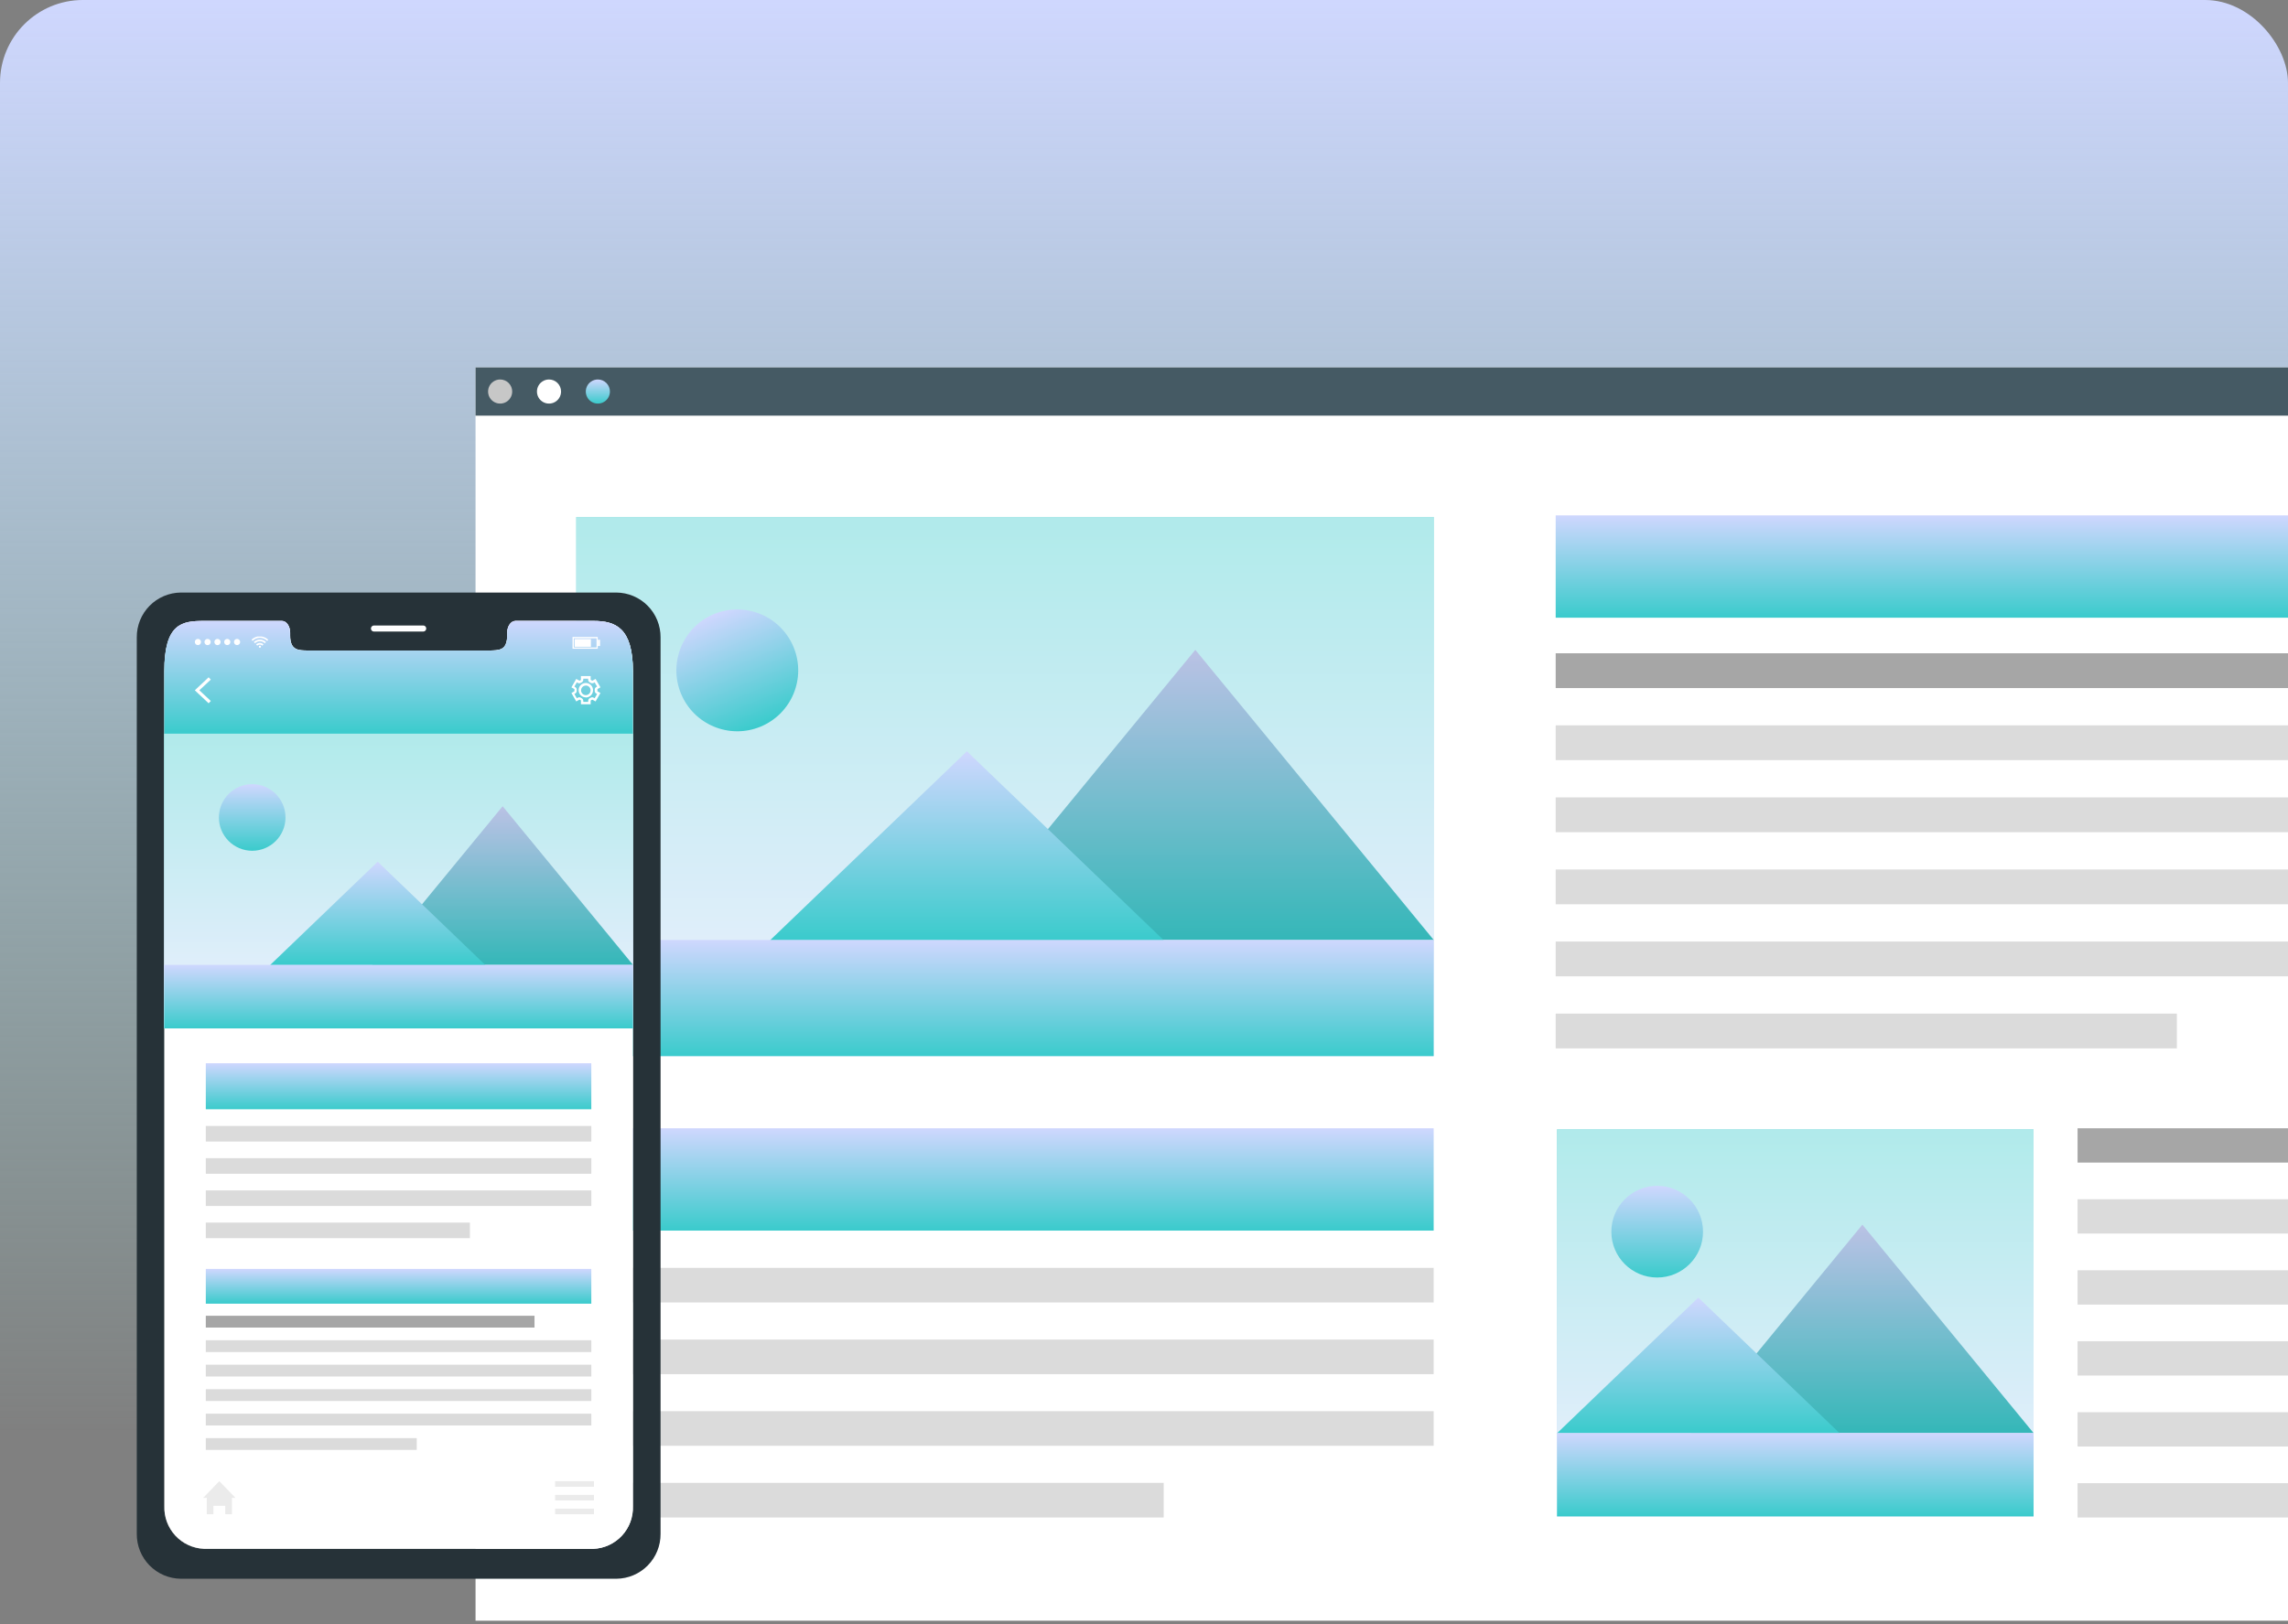 <svg width="552" height="392" viewBox="0 0 552 392" fill="none" xmlns="http://www.w3.org/2000/svg">
<rect x="0" y="0" width="552" height="392" fill="#808080" stroke="none"/>
<g clip-path="url(#clip0_1_1591)">
<rect width="552" height="392" rx="20" fill="url(#paint0_linear_1_1591)"/>
<path d="M677.27 88.669H114.729V391.126H677.27V88.669Z" fill="white"/>
<path d="M677.27 88.669H114.729V100.31H677.27V88.669Z" fill="#455A64"/>
<path d="M123.574 94.49C123.574 95.065 123.404 95.628 123.084 96.106C122.764 96.585 122.31 96.958 121.778 97.178C121.246 97.398 120.661 97.456 120.096 97.344C119.532 97.231 119.013 96.954 118.606 96.547C118.199 96.14 117.922 95.622 117.81 95.057C117.698 94.493 117.755 93.908 117.976 93.376C118.196 92.844 118.569 92.39 119.047 92.07C119.526 91.75 120.089 91.579 120.664 91.579C121.436 91.579 122.176 91.886 122.722 92.432C123.268 92.978 123.574 93.718 123.574 94.49Z" fill="#C7C7C7"/>
<path d="M135.362 94.49C135.362 95.065 135.192 95.628 134.872 96.106C134.552 96.585 134.098 96.958 133.566 97.178C133.034 97.398 132.449 97.456 131.884 97.344C131.32 97.231 130.801 96.954 130.394 96.547C129.987 96.14 129.71 95.622 129.598 95.057C129.486 94.493 129.543 93.908 129.764 93.376C129.984 92.844 130.357 92.39 130.835 92.07C131.314 91.75 131.877 91.579 132.452 91.579C133.224 91.579 133.964 91.886 134.51 92.432C135.056 92.978 135.362 93.718 135.362 94.49Z" fill="white"/>
<path d="M147.148 94.49C147.148 95.065 146.977 95.628 146.658 96.106C146.338 96.585 145.883 96.958 145.351 97.178C144.82 97.398 144.235 97.456 143.67 97.344C143.106 97.231 142.587 96.954 142.18 96.547C141.773 96.14 141.496 95.622 141.384 95.057C141.271 94.493 141.329 93.908 141.549 93.376C141.769 92.844 142.142 92.39 142.621 92.07C143.1 91.75 143.662 91.579 144.238 91.579C145.01 91.579 145.75 91.886 146.296 92.432C146.841 92.978 147.148 93.718 147.148 94.49Z" fill="url(#paint1_linear_1_1591)"/>
<path d="M139.029 254.871L345.9 254.871V124.771L139.029 124.771L139.029 254.871Z" fill="url(#paint2_linear_1_1591)"/>
<path opacity="0.6" d="M139.029 254.871L345.9 254.871V124.771L139.029 124.771L139.029 254.871Z" fill="white"/>
<path d="M230.845 226.845H345.9L288.38 156.826L230.845 226.845Z" fill="url(#paint3_linear_1_1591)"/>
<path opacity="0.1" d="M230.845 226.845H345.9L288.38 156.826L230.845 226.845Z" fill="black"/>
<path d="M185.78 226.918H280.769L233.274 181.315L185.78 226.918Z" fill="url(#paint4_linear_1_1591)"/>
<path d="M345.885 226.846H139.014V254.871H345.885V226.846Z" fill="url(#paint5_linear_1_1591)"/>
<path d="M183.466 175.374C190.972 172.288 194.556 163.7 191.469 156.193C188.383 148.686 179.795 145.103 172.288 148.189C164.782 151.276 161.198 159.863 164.285 167.37C167.371 174.877 175.959 178.46 183.466 175.374Z" fill="url(#paint6_linear_1_1591)"/>
<path d="M375.629 365.968H490.611V272.55H375.629V365.968Z" fill="url(#paint7_linear_1_1591)"/>
<path opacity="0.6" d="M375.629 365.968H490.611V272.55H375.629V365.968Z" fill="white"/>
<path d="M408.003 345.829H490.609L449.313 295.555L408.003 345.829Z" fill="url(#paint8_linear_1_1591)"/>
<path opacity="0.1" d="M408.003 345.829H490.609L449.313 295.555L408.003 345.829Z" fill="black"/>
<path d="M375.643 345.887H443.843L409.736 313.147L375.643 345.887Z" fill="url(#paint9_linear_1_1591)"/>
<path d="M490.624 345.829H375.643V365.953H490.624V345.829Z" fill="url(#paint10_linear_1_1591)"/>
<path d="M399.811 308.302C405.919 308.302 410.87 303.351 410.87 297.243C410.87 291.136 405.919 286.184 399.811 286.184C393.704 286.184 388.753 291.136 388.753 297.243C388.753 303.351 393.704 308.302 399.811 308.302Z" fill="url(#paint11_linear_1_1591)"/>
<path d="M608.865 157.656H375.322V166.051H608.865V157.656Z" fill="#A6A6A6"/>
<path d="M649.186 175.044H375.322V183.44H649.186V175.044Z" fill="#DBDBDB"/>
<path d="M649.186 192.432H375.322V200.828H649.186V192.432Z" fill="#DBDBDB"/>
<path d="M649.186 209.835H375.322V218.231H649.186V209.835Z" fill="#DBDBDB"/>
<path d="M649.186 227.224H375.322V235.62H649.186V227.224Z" fill="#DBDBDB"/>
<path d="M525.182 244.612H375.322V253.008H525.182V244.612Z" fill="#DBDBDB"/>
<path d="M631.36 272.288H501.231V280.568H631.36V272.288Z" fill="#A6A6A6"/>
<path d="M649.185 289.415H501.231V297.694H649.185V289.415Z" fill="#DBDBDB"/>
<path d="M649.185 306.556H501.231V314.835H649.185V306.556Z" fill="#DBDBDB"/>
<path d="M649.185 323.682H501.231V331.962H649.185V323.682Z" fill="#DBDBDB"/>
<path d="M649.185 340.809H501.231V349.088H649.185V340.809Z" fill="#DBDBDB"/>
<path d="M617.1 357.935H501.231V366.215H617.1V357.935Z" fill="#DBDBDB"/>
<path d="M649.186 124.377H375.322V149.07H649.186V124.377Z" fill="url(#paint12_linear_1_1591)"/>
<path d="M345.885 272.288H139.014V296.981H345.885V272.288Z" fill="url(#paint13_linear_1_1591)"/>
<path d="M345.885 305.974H139.014V314.326H345.885V305.974Z" fill="#DBDBDB"/>
<path d="M345.885 323.275H139.014V331.627H345.885V323.275Z" fill="#DBDBDB"/>
<path d="M345.885 340.562H139.014V348.914H345.885V340.562Z" fill="#DBDBDB"/>
<path d="M280.755 357.862H139.014V366.215H280.755V357.862Z" fill="#DBDBDB"/>
<path d="M148.71 143H43.626C42.217 143.013 40.825 143.303 39.529 143.854C38.233 144.405 37.058 145.206 36.071 146.212C35.084 147.217 34.306 148.406 33.779 149.713C33.252 151.019 32.987 152.416 33.001 153.825V370.175C32.978 373.019 34.084 375.755 36.075 377.784C38.067 379.813 40.782 380.97 43.626 381H148.725C151.57 380.974 154.289 379.819 156.284 377.789C158.279 375.76 159.387 373.021 159.364 370.175V153.825C159.375 152.414 159.109 151.016 158.579 149.708C158.05 148.401 157.268 147.211 156.279 146.206C155.29 145.201 154.112 144.4 152.814 143.85C151.515 143.3 150.121 143.011 148.71 143ZM152.698 363.481C152.787 366.104 151.838 368.657 150.057 370.585C148.276 372.513 145.806 373.66 143.184 373.779H49.181C46.556 373.664 44.083 372.518 42.298 370.59C40.514 368.661 39.563 366.107 39.652 363.481V162.029C39.652 150.421 43.925 149.851 49.181 149.851H68.024C69.106 149.851 70.004 151.104 70.004 152.699V153.369C70.004 156.972 71.984 156.987 74.419 156.987H117.974C120.424 156.987 122.375 156.987 122.375 153.369V152.699C122.375 151.161 123.258 149.851 124.369 149.851H143.184C148.44 149.851 152.698 151.403 152.698 162.029V363.481Z" fill="#263238"/>
<path d="M102.107 152.415H90.229C90.132 152.417 90.036 152.399 89.946 152.364C89.856 152.328 89.775 152.275 89.706 152.207C89.637 152.139 89.582 152.059 89.545 151.97C89.507 151.881 89.488 151.785 89.488 151.688C89.488 151.492 89.566 151.304 89.705 151.165C89.844 151.026 90.032 150.948 90.229 150.948H102.107C102.204 150.948 102.299 150.967 102.389 151.004C102.478 151.042 102.558 151.097 102.626 151.166C102.694 151.234 102.747 151.316 102.782 151.406C102.818 151.496 102.836 151.592 102.834 151.688C102.834 151.881 102.757 152.066 102.621 152.202C102.485 152.338 102.3 152.415 102.107 152.415Z" fill="white"/>
<path d="M152.7 162.029V363.481C152.789 366.104 151.84 368.657 150.058 370.585C148.277 372.513 145.808 373.66 143.186 373.779H49.182C46.557 373.664 44.084 372.518 42.3 370.59C40.516 368.661 39.565 366.107 39.653 363.481V162.029C39.653 150.421 43.926 149.851 49.182 149.851H68.025C69.108 149.851 70.005 151.104 70.005 152.699V153.369C70.005 156.972 71.985 156.987 74.421 156.987H117.976C120.425 156.987 122.377 156.987 122.377 153.369V152.699C122.377 151.161 123.26 149.851 124.371 149.851H143.186C148.441 149.851 152.7 151.446 152.7 162.029Z" fill="white"/>
<path d="M152.699 162.029V177.083H39.624V162.029C39.624 150.421 43.897 149.851 49.153 149.851H67.996C69.093 149.851 69.976 151.104 69.976 152.699V153.369C69.976 156.972 71.956 156.987 74.377 156.987H117.932C120.382 156.987 122.347 156.987 122.347 153.369V152.699C122.347 151.161 123.23 149.851 124.341 149.851H143.185C148.44 149.851 152.699 151.446 152.699 162.029Z" fill="url(#paint14_linear_1_1591)"/>
<path d="M50.334 169.72L47.002 166.586L50.334 163.453L50.861 164.008L48.098 166.586L50.861 169.164L50.334 169.72Z" fill="white"/>
<path d="M142.503 169.962H140.153V169.136C140.163 169.119 140.168 169.099 140.168 169.079C140.168 169.059 140.163 169.039 140.153 169.022C140.06 168.982 139.974 168.929 139.896 168.865C139.874 168.855 139.849 168.85 139.825 168.85C139.8 168.85 139.776 168.855 139.754 168.865L139.027 169.279L137.859 167.242L138.586 166.829C138.601 166.787 138.601 166.742 138.586 166.701V166.416C138.601 166.374 138.601 166.329 138.586 166.288L137.859 165.874L139.027 163.838L139.754 164.251C139.775 164.265 139.8 164.272 139.825 164.272C139.85 164.272 139.875 164.265 139.896 164.251C139.974 164.187 140.06 164.134 140.153 164.094C140.163 164.077 140.168 164.057 140.168 164.037C140.168 164.017 140.163 163.997 140.153 163.98V163.154H142.503V163.98C142.501 164.004 142.507 164.028 142.52 164.049C142.532 164.069 142.551 164.085 142.574 164.094L142.83 164.251C142.851 164.265 142.876 164.272 142.901 164.272C142.927 164.272 142.952 164.265 142.973 164.251L143.685 163.838L144.867 165.874L144.141 166.288C144.131 166.307 144.125 166.329 144.125 166.352C144.125 166.374 144.131 166.396 144.141 166.416V166.701C144.131 166.72 144.125 166.742 144.125 166.765C144.125 166.787 144.131 166.809 144.141 166.829L144.867 167.242L143.685 169.279L142.958 168.865C142.958 168.865 142.873 168.865 142.83 168.865L142.574 169.022C142.551 169.031 142.532 169.047 142.52 169.068C142.507 169.088 142.501 169.112 142.503 169.136V169.962ZM140.736 169.378H141.904V169.136C141.903 169.004 141.938 168.874 142.006 168.761C142.074 168.648 142.172 168.556 142.289 168.495L142.503 168.381C142.614 168.312 142.742 168.275 142.873 168.275C143.004 168.275 143.132 168.312 143.243 168.381L143.457 168.509L144.055 167.484L143.827 167.356C143.715 167.289 143.623 167.193 143.562 167.077C143.502 166.961 143.475 166.831 143.485 166.701V166.473C143.475 166.342 143.502 166.212 143.562 166.096C143.623 165.98 143.715 165.884 143.827 165.817L144.055 165.689L143.457 164.664L143.243 164.792C143.132 164.861 143.004 164.898 142.873 164.898C142.742 164.898 142.614 164.861 142.503 164.792L142.289 164.678C142.172 164.617 142.074 164.525 142.006 164.412C141.938 164.299 141.903 164.169 141.904 164.037V163.795H140.722V164.037C140.721 164.17 140.683 164.3 140.613 164.413C140.542 164.526 140.442 164.618 140.323 164.678L140.124 164.792C140.013 164.861 139.885 164.898 139.754 164.898C139.623 164.898 139.494 164.861 139.383 164.792L139.17 164.664L138.572 165.689L138.785 165.817C138.899 165.883 138.993 165.979 139.056 166.095C139.119 166.21 139.148 166.341 139.141 166.473V166.701C139.148 166.832 139.119 166.963 139.056 167.078C138.993 167.194 138.899 167.29 138.785 167.356L138.572 167.484L139.17 168.509L139.383 168.381C139.494 168.312 139.623 168.275 139.754 168.275C139.885 168.275 140.013 168.312 140.124 168.381L140.323 168.495C140.442 168.555 140.542 168.647 140.613 168.76C140.683 168.873 140.721 169.003 140.722 169.136L140.736 169.378ZM141.32 168.296C140.977 168.293 140.643 168.189 140.359 167.996C140.075 167.803 139.855 167.531 139.725 167.213C139.596 166.896 139.564 166.547 139.632 166.21C139.701 165.874 139.867 165.566 140.111 165.324C140.355 165.083 140.664 164.919 141.001 164.853C141.338 164.787 141.686 164.822 142.003 164.954C142.32 165.086 142.59 165.309 142.78 165.594C142.971 165.88 143.072 166.215 143.072 166.558C143.076 166.79 143.034 167.02 142.947 167.235C142.86 167.45 142.732 167.646 142.569 167.81C142.405 167.975 142.211 168.105 141.996 168.193C141.782 168.282 141.552 168.326 141.32 168.324V168.296ZM141.32 165.447C141.093 165.45 140.871 165.52 140.683 165.648C140.496 165.777 140.35 165.958 140.265 166.169C140.18 166.38 140.159 166.612 140.205 166.835C140.251 167.057 140.362 167.262 140.524 167.422C140.686 167.581 140.891 167.69 141.115 167.733C141.338 167.777 141.569 167.753 141.779 167.665C141.989 167.578 142.169 167.43 142.295 167.24C142.421 167.051 142.488 166.828 142.488 166.601C142.49 166.447 142.461 166.294 142.403 166.152C142.345 166.009 142.259 165.88 142.151 165.771C142.042 165.662 141.912 165.576 141.77 165.518C141.627 165.46 141.474 165.431 141.32 165.433V165.447Z" fill="white"/>
<path d="M64.738 154.381L64.567 154.566L64.453 154.665C64.224 154.434 63.951 154.25 63.65 154.126C63.349 154.001 63.027 153.938 62.701 153.939C62.044 153.941 61.415 154.202 60.949 154.665L60.85 154.566L60.679 154.381L60.907 154.181C61.073 154.046 61.254 153.931 61.448 153.839C61.669 153.729 61.904 153.647 62.146 153.597H62.502H63.043C63.267 153.621 63.488 153.673 63.698 153.754L64.14 153.953C64.286 154.04 64.425 154.14 64.553 154.252L64.738 154.423V154.381Z" fill="white"/>
<path d="M61.533 155.235L61.234 154.95C61.623 154.562 62.151 154.344 62.701 154.344C63.251 154.344 63.778 154.562 64.168 154.95L63.883 155.235C63.571 154.925 63.148 154.75 62.708 154.75C62.267 154.75 61.845 154.925 61.533 155.235Z" fill="white"/>
<path d="M63.569 155.52L63.284 155.819C63.205 155.736 63.11 155.671 63.005 155.626C62.899 155.582 62.786 155.561 62.672 155.562C62.56 155.562 62.449 155.585 62.346 155.629C62.243 155.673 62.151 155.738 62.074 155.819C61.974 155.719 61.888 155.619 61.789 155.534C61.903 155.414 62.041 155.318 62.193 155.252C62.346 155.186 62.51 155.151 62.676 155.15C62.842 155.148 63.007 155.18 63.16 155.244C63.313 155.308 63.453 155.401 63.569 155.52Z" fill="white"/>
<path d="M62.958 156.075C62.958 156.126 62.943 156.176 62.915 156.218C62.886 156.26 62.846 156.293 62.8 156.312C62.753 156.332 62.701 156.337 62.651 156.327C62.602 156.317 62.556 156.293 62.52 156.257C62.484 156.221 62.46 156.175 62.45 156.125C62.44 156.076 62.445 156.024 62.465 155.977C62.484 155.931 62.517 155.89 62.559 155.862C62.601 155.834 62.651 155.819 62.702 155.819C62.77 155.819 62.835 155.846 62.883 155.894C62.931 155.942 62.958 156.007 62.958 156.075Z" fill="white"/>
<path d="M47.002 154.936C47 154.837 47.018 154.739 47.054 154.648C47.09 154.556 47.145 154.473 47.214 154.403C47.282 154.332 47.365 154.276 47.456 154.238C47.546 154.2 47.644 154.181 47.742 154.181C47.943 154.181 48.135 154.26 48.276 154.402C48.418 154.543 48.497 154.735 48.497 154.936C48.497 155.034 48.478 155.131 48.44 155.222C48.401 155.313 48.346 155.395 48.275 155.464C48.205 155.533 48.122 155.588 48.03 155.624C47.939 155.66 47.841 155.678 47.742 155.676C47.546 155.676 47.358 155.598 47.219 155.459C47.08 155.32 47.002 155.132 47.002 154.936Z" fill="white"/>
<path d="M49.325 154.936C49.325 154.836 49.345 154.738 49.383 154.647C49.421 154.555 49.476 154.472 49.546 154.402C49.617 154.332 49.7 154.276 49.791 154.238C49.883 154.2 49.981 154.181 50.08 154.181C50.179 154.181 50.278 154.2 50.369 154.238C50.461 154.276 50.544 154.332 50.614 154.402C50.684 154.472 50.74 154.555 50.778 154.647C50.816 154.738 50.835 154.836 50.835 154.936C50.835 155.136 50.756 155.328 50.614 155.469C50.472 155.611 50.28 155.69 50.08 155.69C49.88 155.69 49.688 155.611 49.546 155.469C49.405 155.328 49.325 155.136 49.325 154.936Z" fill="white"/>
<path d="M52.47 155.69C52.887 155.69 53.225 155.352 53.225 154.936C53.225 154.519 52.887 154.181 52.47 154.181C52.053 154.181 51.715 154.519 51.715 154.936C51.715 155.352 52.053 155.69 52.47 155.69Z" fill="white"/>
<path d="M54.082 154.936C54.08 154.837 54.097 154.739 54.134 154.648C54.17 154.556 54.224 154.473 54.293 154.403C54.362 154.332 54.445 154.276 54.535 154.238C54.626 154.2 54.724 154.181 54.822 154.181C55.022 154.181 55.214 154.26 55.356 154.402C55.498 154.543 55.577 154.735 55.577 154.936C55.577 155.034 55.557 155.131 55.519 155.222C55.481 155.313 55.425 155.395 55.355 155.464C55.285 155.533 55.202 155.588 55.11 155.624C55.019 155.66 54.921 155.678 54.822 155.676C54.626 155.676 54.437 155.598 54.298 155.459C54.16 155.32 54.082 155.132 54.082 154.936Z" fill="white"/>
<path d="M56.446 154.936C56.444 154.837 56.461 154.739 56.498 154.648C56.534 154.556 56.588 154.473 56.657 154.403C56.726 154.332 56.809 154.276 56.899 154.238C56.99 154.2 57.088 154.181 57.186 154.181C57.386 154.181 57.578 154.26 57.72 154.402C57.861 154.543 57.941 154.735 57.941 154.936C57.941 155.034 57.921 155.131 57.883 155.222C57.845 155.313 57.789 155.395 57.719 155.464C57.649 155.533 57.565 155.588 57.474 155.624C57.382 155.66 57.285 155.678 57.186 155.676C56.99 155.676 56.801 155.598 56.662 155.459C56.523 155.32 56.446 155.132 56.446 154.936Z" fill="white"/>
<path d="M144.21 156.559H138.129V153.711H144.21V156.559ZM138.428 156.26H143.926V154.038H138.428V156.26Z" fill="white"/>
<path d="M142.558 154.223H138.627V156.089H142.558V154.223Z" fill="white"/>
<path d="M144.767 154.395H144.226V155.904H144.767V154.395Z" fill="white"/>
<path d="M56.8 361.473H55.945V365.418H54.336V363.41H51.487V365.418H49.892V361.473H49.023L52.911 357.442L56.8 361.473Z" fill="#EBEBEB"/>
<path d="M143.299 357.456H133.927V358.795H143.299V357.456Z" fill="#EBEBEB"/>
<path d="M143.299 360.761H133.927V362.1H143.299V360.761Z" fill="#EBEBEB"/>
<path d="M143.299 364.08H133.927V365.418H143.299V364.08Z" fill="#EBEBEB"/>
<path d="M39.596 248.184H152.713V177.055H39.596L39.596 248.184Z" fill="url(#paint15_linear_1_1591)"/>
<path opacity="0.6" d="M39.596 248.184H152.713V177.055H39.596L39.596 248.184Z" fill="white"/>
<path d="M89.802 232.859H152.713L121.265 194.574L89.802 232.859Z" fill="url(#paint16_linear_1_1591)"/>
<path opacity="0.1" d="M89.802 232.859H152.713L121.265 194.574L89.802 232.859Z" fill="black"/>
<path d="M65.162 232.902H117.106L91.127 207.962L65.162 232.902Z" fill="url(#paint17_linear_1_1591)"/>
<path d="M152.714 232.859H39.596V248.184H152.714V232.859Z" fill="url(#paint18_linear_1_1591)"/>
<path d="M60.846 205.313C65.283 205.313 68.879 201.716 68.879 197.28C68.879 192.843 65.283 189.247 60.846 189.247C56.41 189.247 52.813 192.843 52.813 197.28C52.813 201.716 56.41 205.313 60.846 205.313Z" fill="url(#paint19_linear_1_1591)"/>
<path d="M142.658 256.588H49.651V267.697H142.658V256.588Z" fill="url(#paint20_linear_1_1591)"/>
<path d="M142.658 271.728H49.651V275.488H142.658V271.728Z" fill="#DBDBDB"/>
<path d="M142.658 279.505H49.651V283.265H142.658V279.505Z" fill="#DBDBDB"/>
<path d="M142.658 287.281H49.651V291.041H142.658V287.281Z" fill="#DBDBDB"/>
<path d="M113.374 295.044H49.651V298.804H113.374V295.044Z" fill="#DBDBDB"/>
<path d="M128.956 317.533H49.651V320.382H128.956V317.533Z" fill="#A6A6A6"/>
<path d="M142.658 323.444H49.651V326.293H142.658V323.444Z" fill="#DBDBDB"/>
<path d="M142.658 329.341H49.651V332.189H142.658V329.341Z" fill="#DBDBDB"/>
<path d="M142.658 335.252H49.651V338.1H142.658V335.252Z" fill="#DBDBDB"/>
<path d="M142.658 341.163H49.651V344.011H142.658V341.163Z" fill="#DBDBDB"/>
<path d="M100.541 347.059H49.651V349.908H100.541V347.059Z" fill="#DBDBDB"/>
<path d="M142.658 306.225H49.651V314.614H142.658V306.225Z" fill="url(#paint21_linear_1_1591)"/>
</g>
<defs>
<linearGradient id="paint0_linear_1_1591" x1="276" y1="0" x2="276" y2="345.722" gradientUnits="userSpaceOnUse">
<stop stop-color="#CFD7FE"/>
<stop offset="1" stop-color="#A3EAEA" stop-opacity="0"/>
</linearGradient>
<linearGradient id="paint1_linear_1_1591" x1="144.238" y1="91.579" x2="144.238" y2="97.4" gradientUnits="userSpaceOnUse">
<stop stop-color="#CFD7FE"/>
<stop offset="1" stop-color="#3ACBCC"/>
</linearGradient>
<linearGradient id="paint2_linear_1_1591" x1="242.464" y1="254.871" x2="242.464" y2="124.771" gradientUnits="userSpaceOnUse">
<stop stop-color="#CFD7FE"/>
<stop offset="1" stop-color="#3ACBCC"/>
</linearGradient>
<linearGradient id="paint3_linear_1_1591" x1="288.372" y1="156.826" x2="288.372" y2="226.845" gradientUnits="userSpaceOnUse">
<stop stop-color="#CFD7FE"/>
<stop offset="1" stop-color="#3ACBCC"/>
</linearGradient>
<linearGradient id="paint4_linear_1_1591" x1="233.274" y1="181.315" x2="233.274" y2="226.918" gradientUnits="userSpaceOnUse">
<stop stop-color="#CFD7FE"/>
<stop offset="1" stop-color="#3ACBCC"/>
</linearGradient>
<linearGradient id="paint5_linear_1_1591" x1="242.45" y1="226.846" x2="242.45" y2="254.871" gradientUnits="userSpaceOnUse">
<stop stop-color="#CFD7FE"/>
<stop offset="1" stop-color="#3ACBCC"/>
</linearGradient>
<linearGradient id="paint6_linear_1_1591" x1="172.288" y1="148.189" x2="183.466" y2="175.374" gradientUnits="userSpaceOnUse">
<stop stop-color="#CFD7FE"/>
<stop offset="1" stop-color="#3ACBCC"/>
</linearGradient>
<linearGradient id="paint7_linear_1_1591" x1="433.12" y1="365.968" x2="433.12" y2="272.55" gradientUnits="userSpaceOnUse">
<stop stop-color="#CFD7FE"/>
<stop offset="1" stop-color="#3ACBCC"/>
</linearGradient>
<linearGradient id="paint8_linear_1_1591" x1="449.306" y1="295.555" x2="449.306" y2="345.829" gradientUnits="userSpaceOnUse">
<stop stop-color="#CFD7FE"/>
<stop offset="1" stop-color="#3ACBCC"/>
</linearGradient>
<linearGradient id="paint9_linear_1_1591" x1="409.743" y1="313.147" x2="409.743" y2="345.887" gradientUnits="userSpaceOnUse">
<stop stop-color="#CFD7FE"/>
<stop offset="1" stop-color="#3ACBCC"/>
</linearGradient>
<linearGradient id="paint10_linear_1_1591" x1="433.134" y1="345.829" x2="433.134" y2="365.953" gradientUnits="userSpaceOnUse">
<stop stop-color="#CFD7FE"/>
<stop offset="1" stop-color="#3ACBCC"/>
</linearGradient>
<linearGradient id="paint11_linear_1_1591" x1="399.811" y1="286.184" x2="399.811" y2="308.302" gradientUnits="userSpaceOnUse">
<stop stop-color="#CFD7FE"/>
<stop offset="1" stop-color="#3ACBCC"/>
</linearGradient>
<linearGradient id="paint12_linear_1_1591" x1="512.254" y1="124.377" x2="512.254" y2="149.07" gradientUnits="userSpaceOnUse">
<stop stop-color="#CFD7FE"/>
<stop offset="1" stop-color="#3ACBCC"/>
</linearGradient>
<linearGradient id="paint13_linear_1_1591" x1="242.45" y1="272.288" x2="242.45" y2="296.981" gradientUnits="userSpaceOnUse">
<stop stop-color="#CFD7FE"/>
<stop offset="1" stop-color="#3ACBCC"/>
</linearGradient>
<linearGradient id="paint14_linear_1_1591" x1="96.162" y1="149.851" x2="96.162" y2="177.083" gradientUnits="userSpaceOnUse">
<stop stop-color="#CFD7FE"/>
<stop offset="1" stop-color="#3ACBCC"/>
</linearGradient>
<linearGradient id="paint15_linear_1_1591" x1="96.155" y1="248.184" x2="96.155" y2="177.055" gradientUnits="userSpaceOnUse">
<stop stop-color="#CFD7FE"/>
<stop offset="1" stop-color="#3ACBCC"/>
</linearGradient>
<linearGradient id="paint16_linear_1_1591" x1="121.258" y1="194.574" x2="121.258" y2="232.859" gradientUnits="userSpaceOnUse">
<stop stop-color="#CFD7FE"/>
<stop offset="1" stop-color="#3ACBCC"/>
</linearGradient>
<linearGradient id="paint17_linear_1_1591" x1="91.134" y1="207.962" x2="91.134" y2="232.902" gradientUnits="userSpaceOnUse">
<stop stop-color="#CFD7FE"/>
<stop offset="1" stop-color="#3ACBCC"/>
</linearGradient>
<linearGradient id="paint18_linear_1_1591" x1="96.155" y1="232.859" x2="96.155" y2="248.184" gradientUnits="userSpaceOnUse">
<stop stop-color="#CFD7FE"/>
<stop offset="1" stop-color="#3ACBCC"/>
</linearGradient>
<linearGradient id="paint19_linear_1_1591" x1="60.846" y1="189.247" x2="60.846" y2="205.313" gradientUnits="userSpaceOnUse">
<stop stop-color="#CFD7FE"/>
<stop offset="1" stop-color="#3ACBCC"/>
</linearGradient>
<linearGradient id="paint20_linear_1_1591" x1="96.154" y1="256.588" x2="96.154" y2="267.697" gradientUnits="userSpaceOnUse">
<stop stop-color="#CFD7FE"/>
<stop offset="1" stop-color="#3ACBCC"/>
</linearGradient>
<linearGradient id="paint21_linear_1_1591" x1="96.154" y1="306.225" x2="96.154" y2="314.614" gradientUnits="userSpaceOnUse">
<stop stop-color="#CFD7FE"/>
<stop offset="1" stop-color="#3ACBCC"/>
</linearGradient>
<clipPath id="clip0_1_1591">
<rect width="552" height="392" fill="white"/>
</clipPath>
</defs>
</svg>
